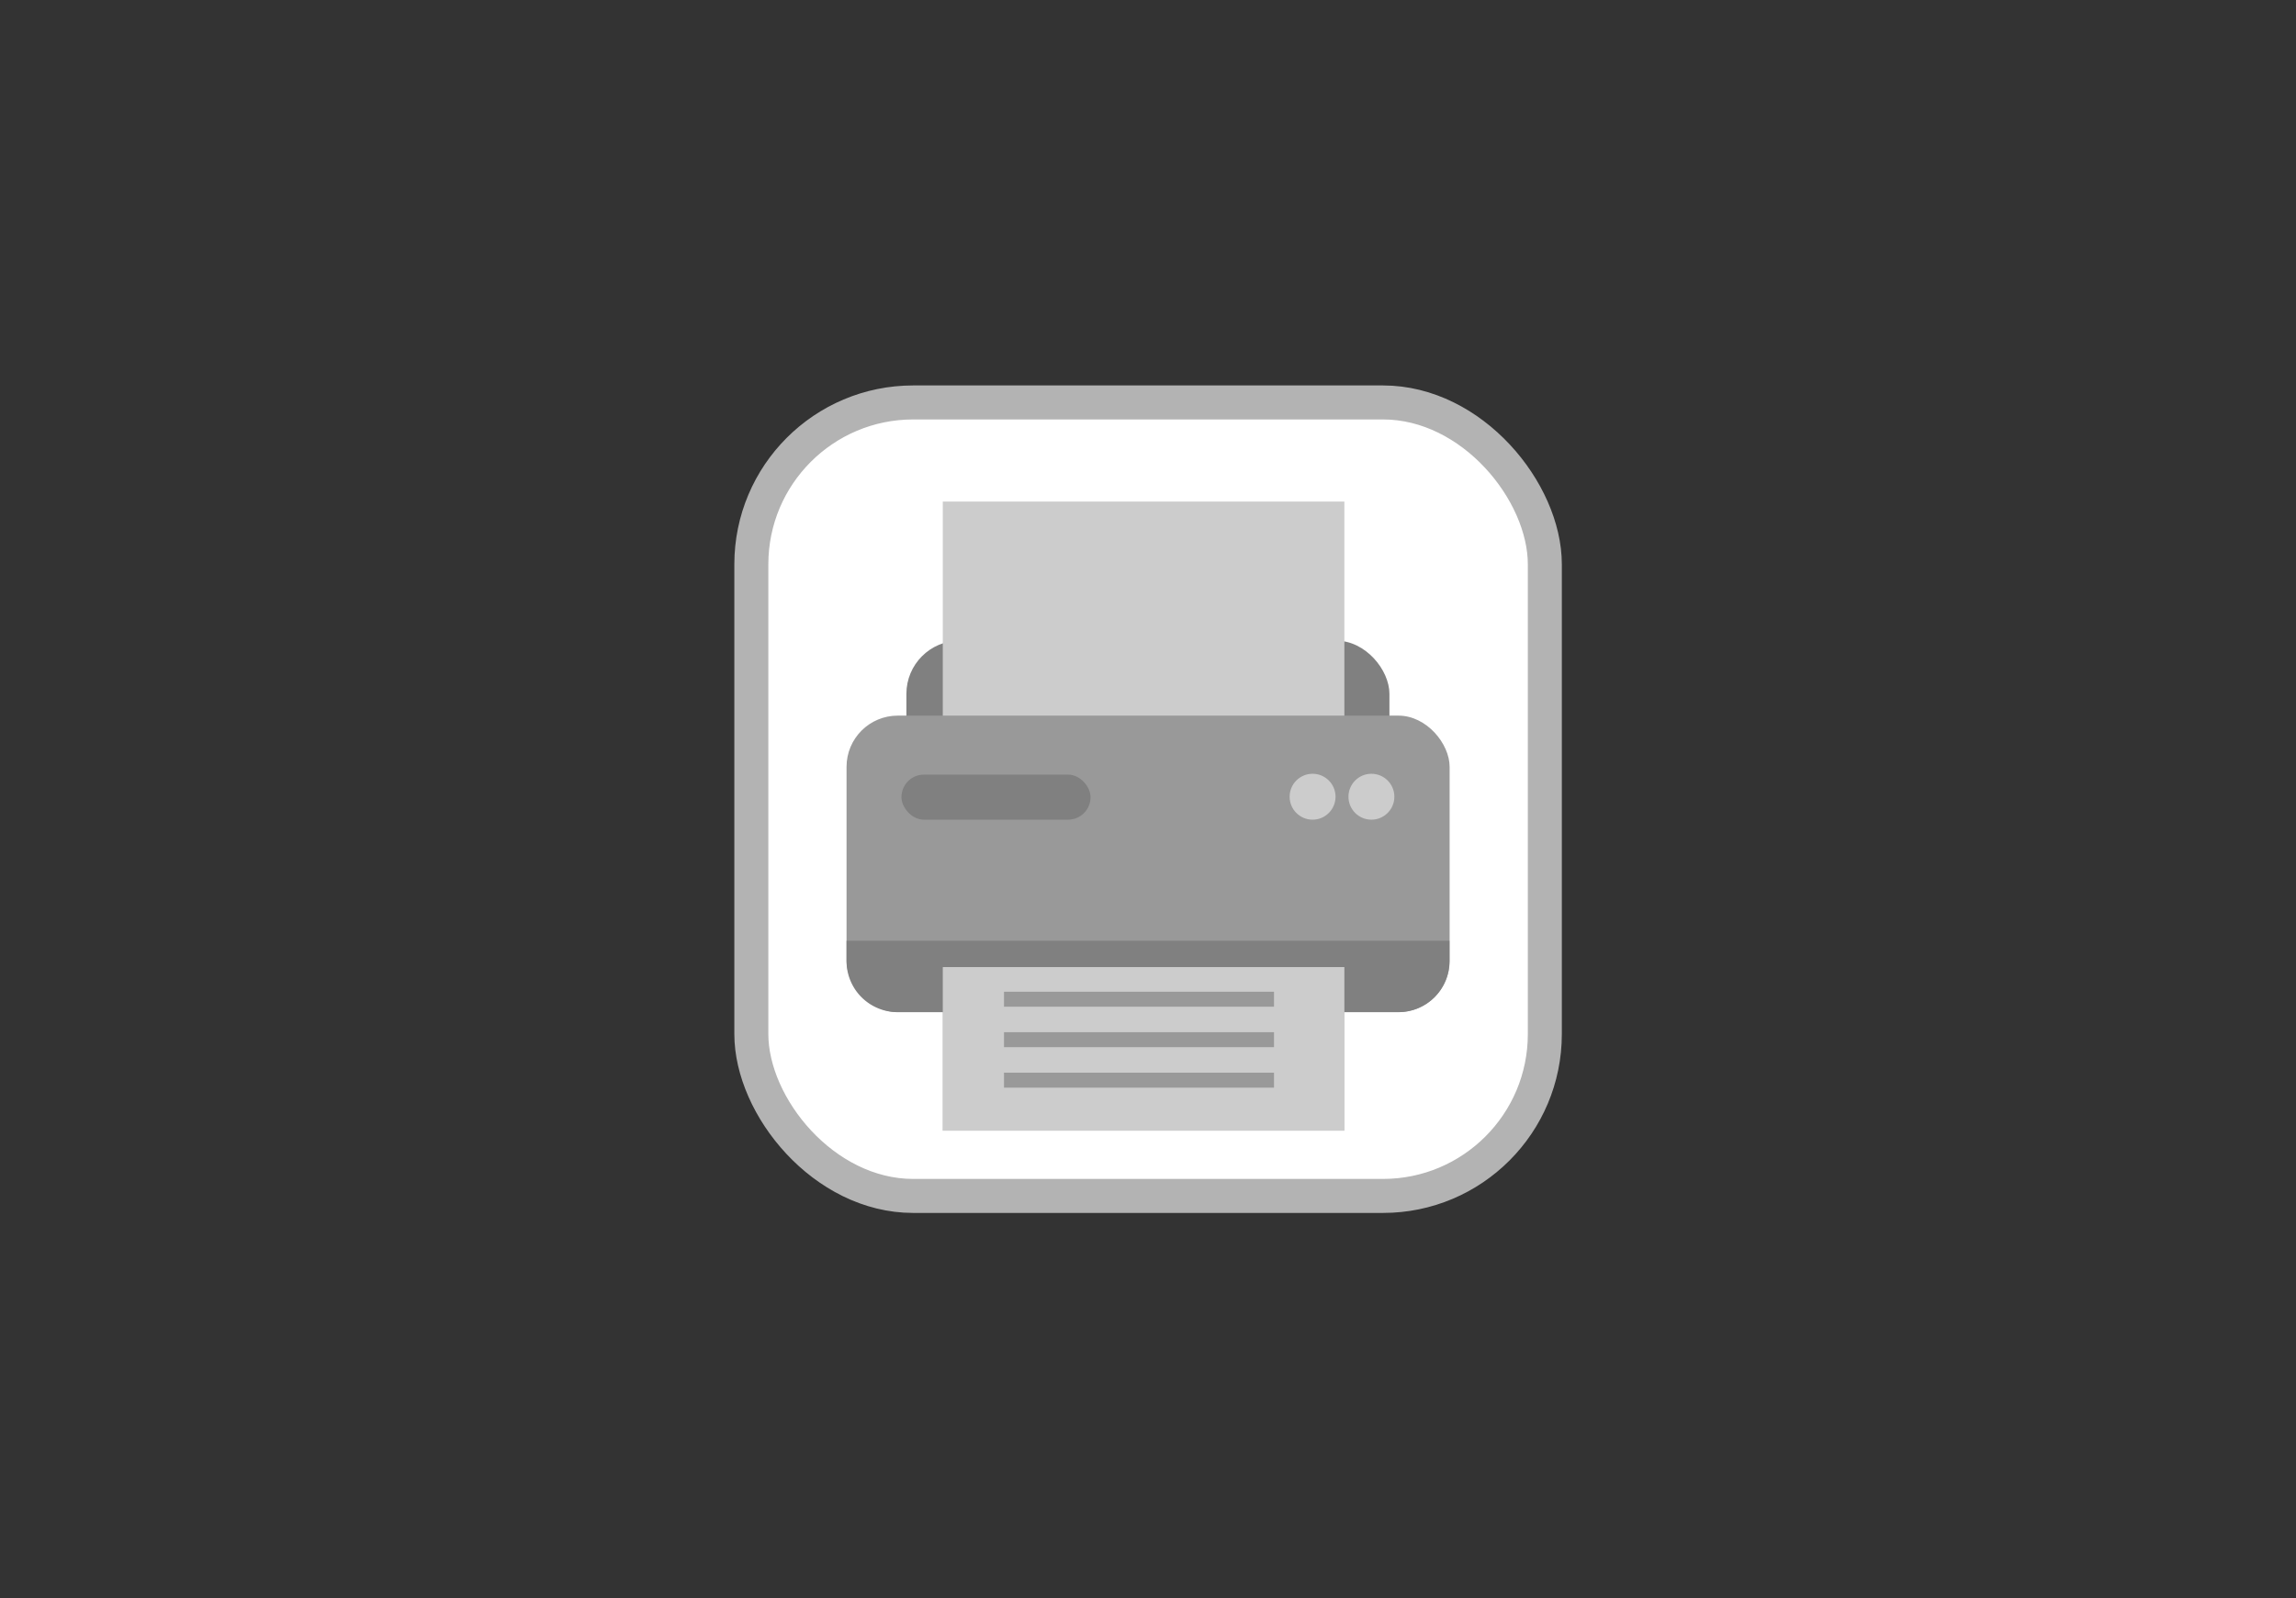 <svg id="Layer_1" data-name="Layer 1" xmlns="http://www.w3.org/2000/svg" viewBox="0 0 135.04 94.01"><rect x="0" y="0" width="135.04" height="94.01" fill="#333333" stroke="none"/><defs><style>.cls-1{fill:#fff;}.cls-2{fill:none;stroke:#b3b3b3;stroke-miterlimit:10;stroke-width:2px;}.cls-3{fill:gray;}.cls-4{fill:#ccc;}.cls-5{fill:#999;}</style></defs><rect class="cls-1" x="44.19" y="23.67" width="46.67" height="46.67" rx="9.52"/><rect class="cls-2" x="44.19" y="23.67" width="46.67" height="46.67" rx="9.52"/><rect class="cls-3" x="53.31" y="37.68" width="28.41" height="11.65" rx="3.13"/><rect class="cls-4" x="55.45" y="29.5" width="23.62" height="37"/><rect class="cls-5" x="49.79" y="42.09" width="35.47" height="17.44" rx="3.01"/><circle class="cls-4" cx="80.66" cy="46.86" r="1.35"/><circle class="cls-4" cx="77.2" cy="46.86" r="1.35"/><rect class="cls-3" x="53.02" y="45.56" width="11.12" height="2.65" rx="1.32"/><path class="cls-3" d="M49.79,55.33v1.2a3,3,0,0,0,3,3H82.25a3,3,0,0,0,3-3v-1.2Z"/><rect class="cls-4" x="55.45" y="56.88" width="23.62" height="9.62"/><rect class="cls-5" x="59.05" y="58.33" width="15.88" height="0.88"/><rect class="cls-5" x="59.05" y="60.71" width="15.88" height="0.88"/><rect class="cls-5" x="59.05" y="63.09" width="15.88" height="0.88"/></svg>